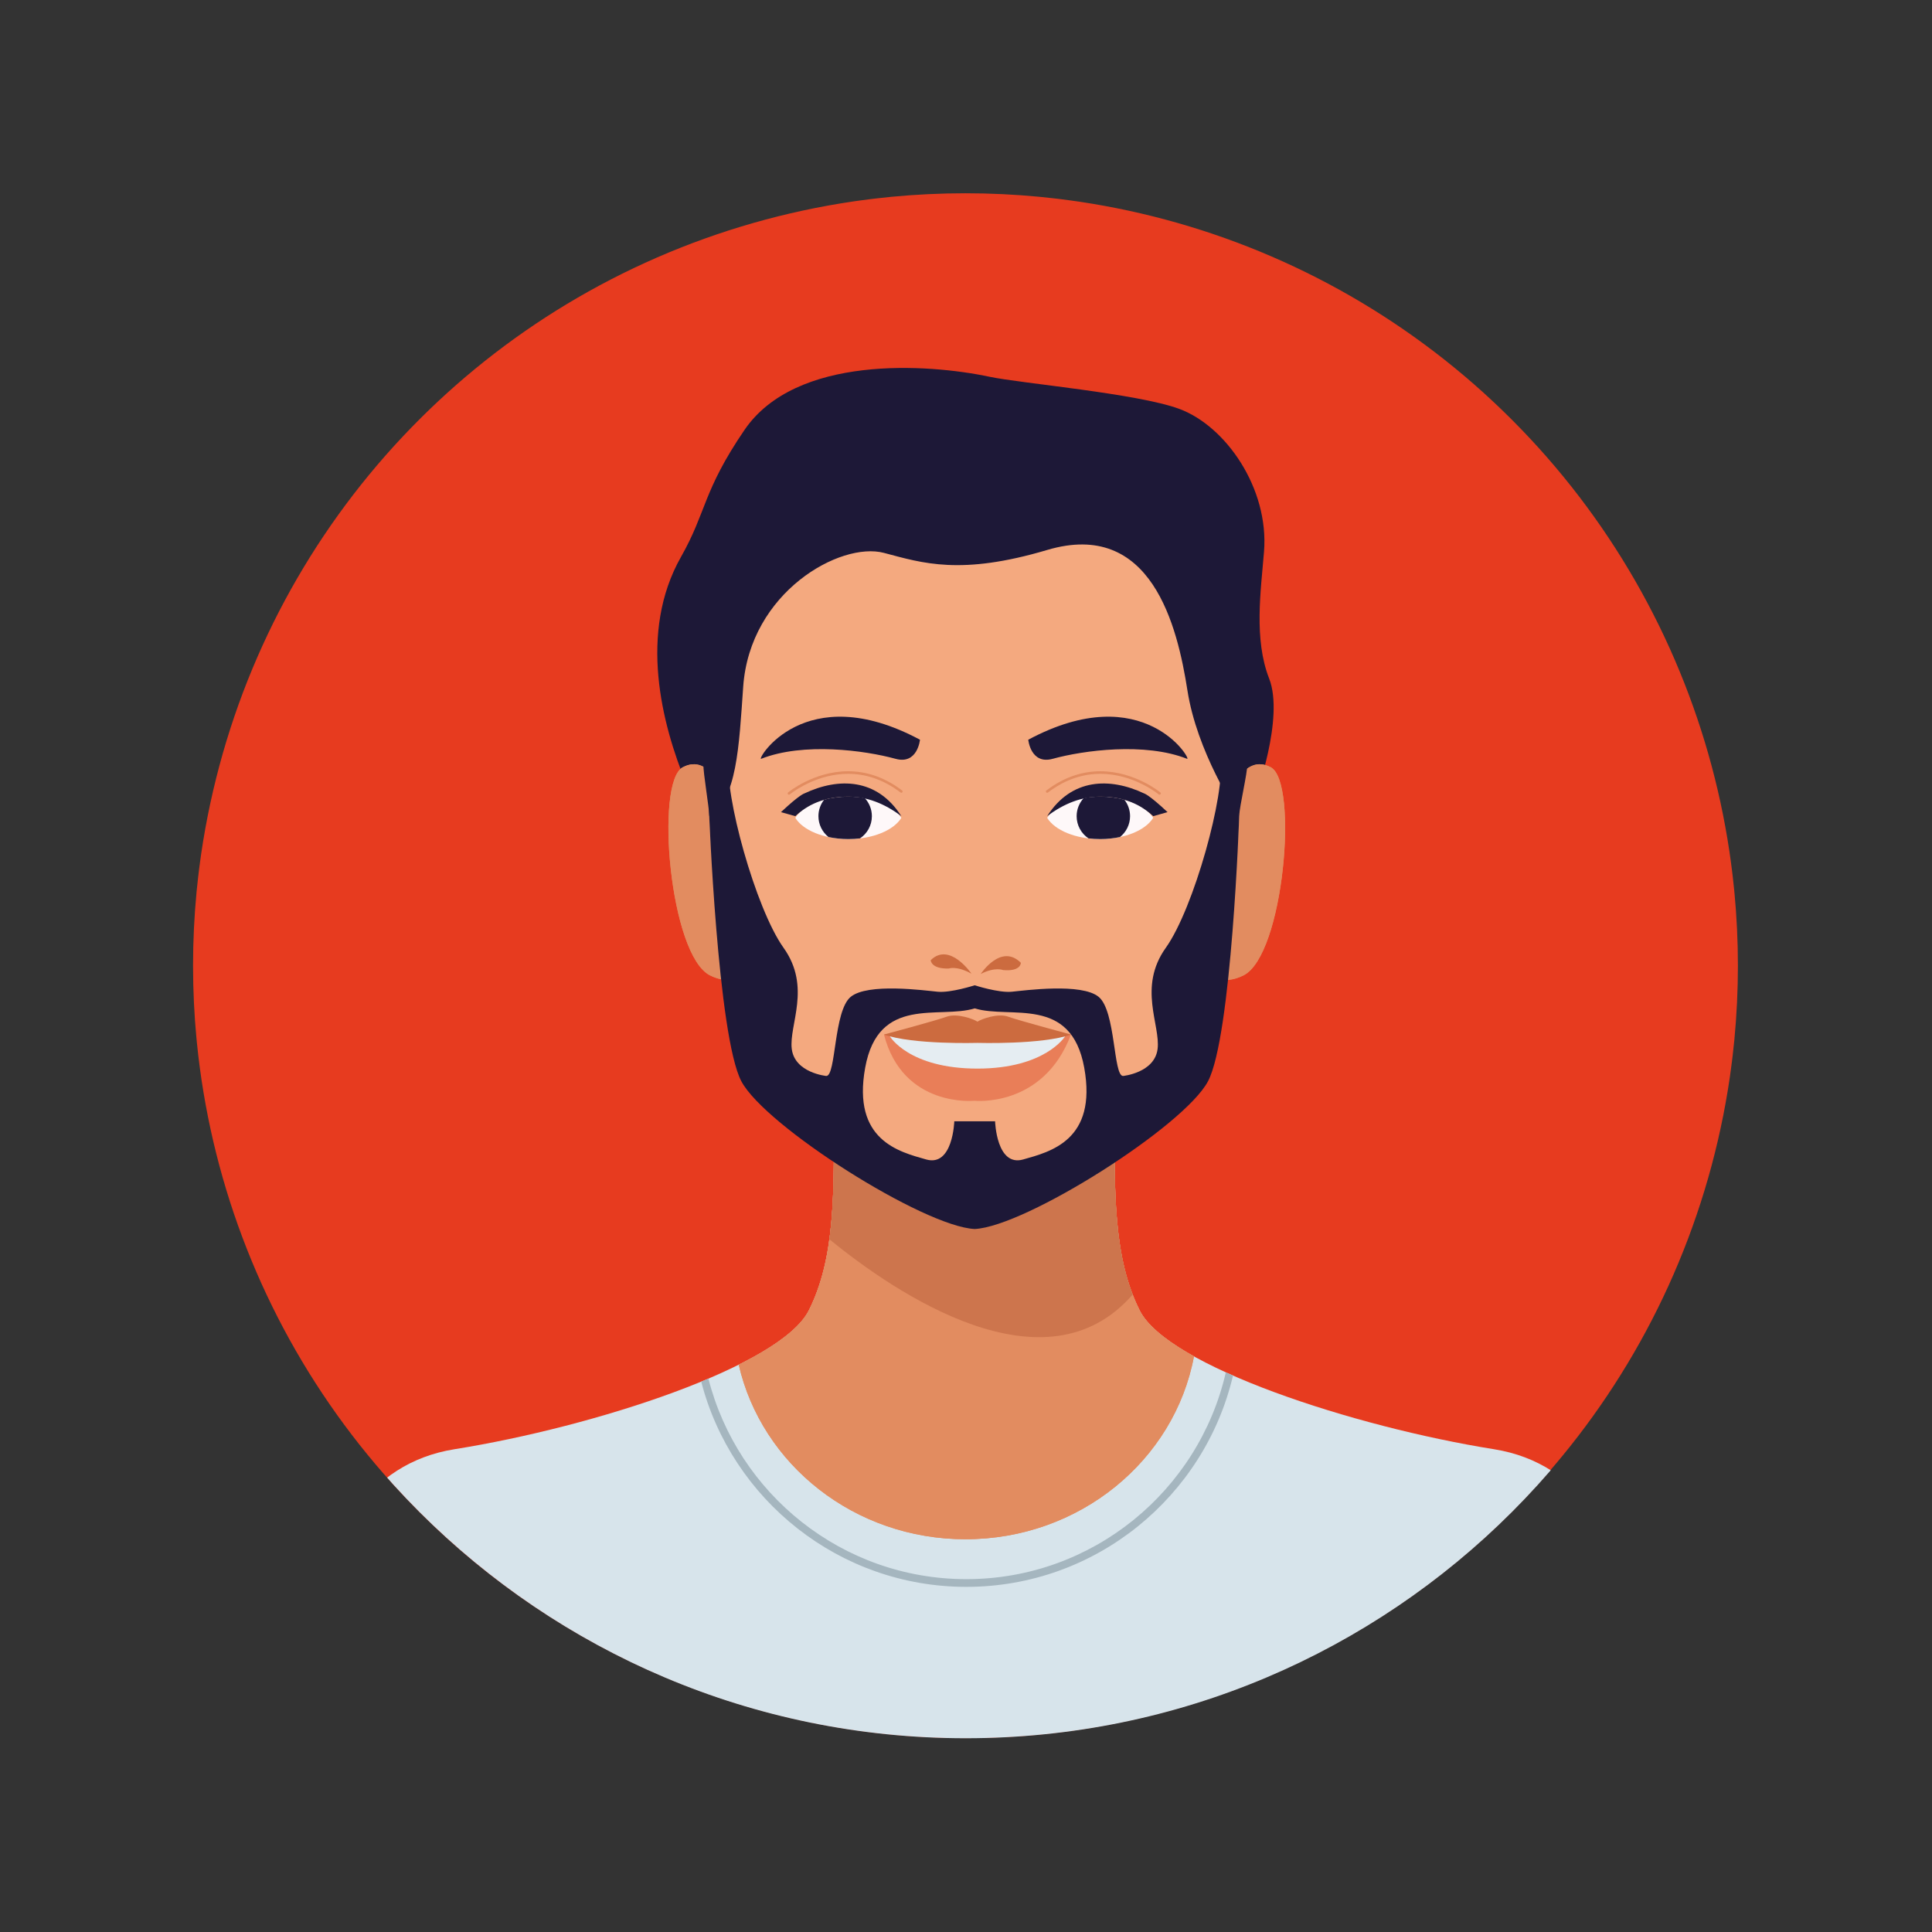 <?xml version="1.0" encoding="utf-8"?>
<!-- Generator: Adobe Illustrator 27.7.0, SVG Export Plug-In . SVG Version: 6.00 Build 0)  -->
<svg version="1.1" id="Capa_1" xmlns="http://www.w3.org/2000/svg" xmlns:xlink="http://www.w3.org/1999/xlink" x="0px" y="0px"
	 viewBox="0 0 2122 2122" style="enable-background:new 0 0 2122 2122;" xml:space="preserve">
<rect x="0" y="0" width="2122" height="2122" fill="#333333" stroke="none"/>
<style type="text/css">
	.st0{clip-path:url(#SVGID_00000114038627950572262530000017693761647680471740_);fill:#E73B1F;}
	.st1{clip-path:url(#SVGID_00000114038627950572262530000017693761647680471740_);fill:#1D1837;}
	.st2{clip-path:url(#SVGID_00000114038627950572262530000017693761647680471740_);fill:#D7E4EB;}
	.st3{clip-path:url(#SVGID_00000114038627950572262530000017693761647680471740_);fill:#E28C60;}
	.st4{clip-path:url(#SVGID_00000114038627950572262530000017693761647680471740_);fill:#CD754D;}
	.st5{clip-path:url(#SVGID_00000114038627950572262530000017693761647680471740_);fill:#F4A97F;}
	.st6{clip-path:url(#SVGID_00000114038627950572262530000017693761647680471740_);fill:#E97E58;}
	.st7{clip-path:url(#SVGID_00000114038627950572262530000017693761647680471740_);fill:#E5EDF2;}
	.st8{clip-path:url(#SVGID_00000114038627950572262530000017693761647680471740_);fill:#CC6B3F;}
	.st9{clip-path:url(#SVGID_00000114038627950572262530000017693761647680471740_);fill:#FEF8F9;}
	.st10{clip-path:url(#SVGID_00000114038627950572262530000017693761647680471740_);fill:#A5B6BF;}
</style>
<g>
	<defs>
		<path id="SVGID_1_" d="M212.13,1060.66c0,468.62,379.89,848.53,848.53,848.53c468.62,0,848.51-379.91,848.51-848.53
			c0-468.62-379.89-848.51-848.51-848.51C592.02,212.15,212.13,592.04,212.13,1060.66"/>
	</defs>
	<clipPath id="SVGID_00000114790955460098363810000001880096767703152060_">
		<use xlink:href="#SVGID_1_"  style="overflow:visible;"/>
	</clipPath>
	
		<ellipse transform="matrix(0.707 -0.707 0.707 0.707 -439.341 1060.66)" style="clip-path:url(#SVGID_00000114790955460098363810000001880096767703152060_);fill:#E73B1F;" cx="1060.66" cy="1060.66" rx="848.52" ry="848.52"/>
	<path style="clip-path:url(#SVGID_00000114790955460098363810000001880096767703152060_);fill:#1D1837;" d="M1378.9,874.97
		c0,0,32.02-86.38,15.06-129.69c-16.94-43.32-9.15-96.08-5.64-139.32c5.65-69.68-42.08-138.06-93.13-156.89
		c-46.12-17.02-174.31-28.04-208.18-35.23c-68.56-14.53-213.04-24.12-269.31,58.39c-45.93,67.35-41.44,89.55-69.68,139.35
		c-47.08,83.01-21.18,183.69,5.65,248.92c26.83,65.25,47.08,25.99,47.08,25.99L1378.9,874.97z"/>
	<path style="clip-path:url(#SVGID_00000114790955460098363810000001880096767703152060_);fill:#D7E4EB;" d="M1640.94,1591.75
		c-154.32-24.65-358.58-91.32-389.24-152.53c-28.11-56.16-29.07-125.74-26.46-237.29l-155.18,49.28l-155.18-49.28
		c2.61,111.56,1.66,181.14-26.46,237.29c-30.64,61.21-234.92,127.88-389.24,152.53c-194.63,31.09-169.21,341.11-169.21,341.11h740.1
		h740.09C1810.16,1932.86,1835.58,1622.84,1640.94,1591.75z"/>
	<path style="clip-path:url(#SVGID_00000114790955460098363810000001880096767703152060_);fill:#E28C60;" d="M1311.39,1489.77
		c-29.85-16.61-51.29-33.78-59.69-50.54c-22.97-45.88-27.81-100.74-27.39-180.13c-18.71-15.05-39.71-27.59-62.43-37.04l-91.82,29.16
		l-102.51-32.56c-18.44,6.92-35.81,15.83-51.87,26.47c1.04,87-2.97,145.58-27.27,194.1c-9.95,19.86-38.16,40.28-77.02,59.66
		c25.12,109.66,127.07,191.73,249.03,191.73C1185.77,1690.62,1289.98,1603.97,1311.39,1489.77z"/>
	<path style="clip-path:url(#SVGID_00000114790955460098363810000001880096767703152060_);fill:#CD754D;" d="M1244.04,1421.87
		c-20.59-53.21-21.14-119.58-18.8-219.93l-155.18,49.28l-155.18-49.28c1.54,65.7,1.83,116.82-3.93,159.24
		C984.35,1421.01,1148.34,1532.05,1244.04,1421.87z"/>
	<path style="clip-path:url(#SVGID_00000114790955460098363810000001880096767703152060_);fill:#E28C60;" d="M796.13,875.35
		c0,0-15.75-49-46.3-32.58c-30.54,16.41-14.31,206.58,30.13,228.58c44.44,22,55.3-37.41,55.3-37.41L796.13,875.35z"/>
	<path style="clip-path:url(#SVGID_00000114790955460098363810000001880096767703152060_);fill:#E28C60;" d="M1349.54,875.35
		c0,0,15.74-49,46.29-32.58c30.54,16.41,14.31,206.58-30.13,228.58c-44.45,22-55.3-37.41-55.3-37.41L1349.54,875.35z"/>
	<path style="clip-path:url(#SVGID_00000114790955460098363810000001880096767703152060_);fill:#F4A97F;" d="M1361.39,865.32
		c-3.47-242.19-111.49-352.46-291.33-353.09c-179.85,0.63-287.86,110.9-291.33,353.09c-1.23,85.45,16.1,195.3,34.27,260.54
		c24.98,89.69,145.13,162.38,209.22,194.74c15.74,7.95,28.76,7.79,47.84,7.79c19.07,0,32.1,0.16,47.84-7.79
		c64.08-32.36,184.23-105.05,209.21-194.74C1345.29,1060.61,1362.62,950.77,1361.39,865.32z"/>
	<path style="clip-path:url(#SVGID_00000114790955460098363810000001880096767703152060_);fill:#E97E58;" d="M1073.59,1136.27
		h-102.7c20.94,80.81,99.32,72.74,99.32,72.74s75.67,8.07,106.08-72.74H1073.59z"/>
	<path style="clip-path:url(#SVGID_00000114790955460098363810000001880096767703152060_);fill:#E5EDF2;" d="M1073.59,1130.49
		l-96.24,7.76c0,0,20.79,35.44,96.24,35.44c74.55,0,96.24-35.44,96.24-35.44L1073.59,1130.49z"/>
	<path style="clip-path:url(#SVGID_00000114790955460098363810000001880096767703152060_);fill:#CC6B3F;" d="M1077.2,1069.73
		c0,0,22.19-34.02,44.06-12.26c0,0,0.3,9.75-19.53,8C1101.73,1065.48,1093.09,1061.64,1077.2,1069.73z"/>
	<path style="clip-path:url(#SVGID_00000114790955460098363810000001880096767703152060_);fill:#CC6B3F;" d="M1066.99,1069.44
		c0,0-23.99-35.35-44.76-14.81c0,0,0.2,9.74,19.98,9.13C1042.2,1063.76,1050.66,1060.42,1066.99,1069.44z"/>
	<path style="clip-path:url(#SVGID_00000114790955460098363810000001880096767703152060_);fill:#E28C60;" d="M1311.39,1489.77
		c-29.85-16.61-51.29-33.78-59.69-50.54c-22.97-45.88-27.81-100.74-27.39-180.13c-18.71-15.05-39.71-27.59-62.43-37.04l-91.82,29.16
		l-102.51-32.56c-18.44,6.92-35.81,15.83-51.87,26.47c1.04,87-2.97,145.58-27.27,194.1c-9.95,19.86-38.16,40.28-77.02,59.66
		c25.12,109.66,127.07,191.73,249.03,191.73C1185.77,1690.62,1289.98,1603.97,1311.39,1489.77z"/>
	<path style="clip-path:url(#SVGID_00000114790955460098363810000001880096767703152060_);fill:#CD754D;" d="M1244.04,1421.87
		c-20.59-53.21-21.14-119.58-18.8-219.93l-155.18,49.28l-155.18-49.28c1.54,65.7,1.83,116.82-3.93,159.24
		C984.35,1421.01,1148.34,1532.05,1244.04,1421.87z"/>
	<path style="clip-path:url(#SVGID_00000114790955460098363810000001880096767703152060_);fill:#E28C60;" d="M796.13,875.35
		c0,0-15.75-49-46.3-32.58c-30.54,16.41-14.31,206.58,30.13,228.58c44.44,22,55.3-37.41,55.3-37.41L796.13,875.35z"/>
	<path style="clip-path:url(#SVGID_00000114790955460098363810000001880096767703152060_);fill:#E28C60;" d="M1349.54,875.35
		c0,0,15.74-49,46.29-32.58c30.54,16.41,14.31,206.58-30.13,228.58c-44.45,22-55.3-37.41-55.3-37.41L1349.54,875.35z"/>
	<path style="clip-path:url(#SVGID_00000114790955460098363810000001880096767703152060_);fill:#F4A97F;" d="M1361.39,865.32
		c-3.47-242.19-111.49-352.46-291.33-353.09c-179.85,0.63-287.86,110.9-291.33,353.09c-1.23,85.45,16.1,195.3,34.27,260.54
		c24.98,89.69,145.13,162.38,209.22,194.74c15.74,7.95,28.76,7.79,47.84,7.79c19.07,0,32.1,0.16,47.84-7.79
		c64.08-32.36,184.23-105.05,209.21-194.74C1345.29,1060.61,1362.62,950.77,1361.39,865.32z"/>
	<path style="clip-path:url(#SVGID_00000114790955460098363810000001880096767703152060_);fill:#E97E58;" d="M1073.59,1136.27
		h-102.7c20.94,80.81,99.32,72.74,99.32,72.74s75.67,8.07,106.08-72.74H1073.59z"/>
	<path style="clip-path:url(#SVGID_00000114790955460098363810000001880096767703152060_);fill:#E5EDF2;" d="M1073.59,1130.49
		l-96.24,7.76c0,0,20.79,35.44,96.24,35.44c74.55,0,96.24-35.44,96.24-35.44L1073.59,1130.49z"/>
	<path style="clip-path:url(#SVGID_00000114790955460098363810000001880096767703152060_);fill:#CC6B3F;" d="M1077.2,1069.73
		c0,0,22.19-34.02,44.06-12.26c0,0,0.3,9.75-19.53,8C1101.73,1065.48,1093.09,1061.64,1077.2,1069.73z"/>
	<path style="clip-path:url(#SVGID_00000114790955460098363810000001880096767703152060_);fill:#CC6B3F;" d="M1066.99,1069.44
		c0,0-23.99-35.35-44.76-14.81c0,0,0.2,9.74,19.98,9.13C1042.2,1063.76,1050.66,1060.42,1066.99,1069.44z"/>
	<path style="clip-path:url(#SVGID_00000114790955460098363810000001880096767703152060_);fill:#CC6B3F;" d="M1107.51,1116.71
		c-11.49-4.24-29.86,2.62-33.92,5.44c-4.06-2.82-22.43-9.68-33.92-5.44c-11.48,4.23-68.78,19.57-68.78,19.57
		c31.75,11.3,102.7,9.17,102.7,9.17s70.94,2.12,102.7-9.17C1176.3,1136.27,1119,1120.93,1107.51,1116.71z"/>
	<path style="clip-path:url(#SVGID_00000114790955460098363810000001880096767703152060_);fill:#FEF8F9;" d="M873.53,898.29
		L873.53,898.29c8.35-13.56,31.22-23.31,58.23-23.31c27.01,0,49.88,9.75,58.21,23.31h0.01l-0.01,0.01h0.01h-0.01
		c-8.33,13.56-31.2,23.31-58.21,23.31C904.75,921.59,881.88,911.85,873.53,898.29z"/>
	<path style="clip-path:url(#SVGID_00000114790955460098363810000001880096767703152060_);fill:#1D1837;" d="M989.96,896.43h0.01
		H989.96z"/>
	<path style="clip-path:url(#SVGID_00000114790955460098363810000001880096767703152060_);fill:#1D1837;" d="M873.53,896.43
		c13.21-12.26,31.22-21.45,58.23-21.45c20.28,0,39.73,7.49,58.21,21.44c-26.64-41.92-69.01-42.62-106.44-24.97
		c0,0-5.13,1.17-25.74,20.55L873.53,896.43z"/>
	<path style="clip-path:url(#SVGID_00000114790955460098363810000001880096767703152060_);fill:#E28C60;" d="M867.48,872.53
		c0,0,0.4-0.33,1.21-0.95c5.67-4.3,30.67-21.67,62.84-21.65c17.62,0.01,37.4,5.15,57.58,20.52c0.62,0.47,1.51,0.35,1.98-0.27
		c0.47-0.62,0.35-1.51-0.27-1.98c-20.64-15.74-41.12-21.11-59.29-21.1c-37.95,0.03-65.73,23.17-65.86,23.25
		c-0.6,0.5-0.68,1.39-0.18,1.99C865.99,872.95,866.88,873.03,867.48,872.53L867.48,872.53z"/>
	<path style="clip-path:url(#SVGID_00000114790955460098363810000001880096767703152060_);fill:#1D1837;" d="M905.15,878.38
		c-3.89,4.98-6.23,11.23-6.23,18.04c0,9.27,4.31,17.53,11.03,22.91c6.78,1.45,14.11,2.26,21.8,2.26c4.41,0,8.7-0.29,12.85-0.77
		c7.85-5.27,13.02-14.23,13.02-24.39c0-7.7-2.99-14.69-7.85-19.92c-5.7-0.99-11.74-1.53-18.02-1.53
		C922.21,874.97,913.2,876.21,905.15,878.38z"/>
	<path style="clip-path:url(#SVGID_00000114790955460098363810000001880096767703152060_);fill:#1D1837;" d="M1129.38,812.47
		c0,0,2.63,27.62,26.84,20.96c33.9-9.3,101.11-18.35,147.59,0C1309.59,835.72,1256.58,744.31,1129.38,812.47z"/>
	<path style="clip-path:url(#SVGID_00000114790955460098363810000001880096767703152060_);fill:#1D1837;" d="M1010.46,812.47
		c0,0-2.63,27.62-26.83,20.96c-33.9-9.3-101.12-18.35-147.6,0C830.26,835.72,883.27,744.31,1010.46,812.47z"/>
	<path style="clip-path:url(#SVGID_00000114790955460098363810000001880096767703152060_);fill:#FEF8F9;" d="M1266.59,898.29
		L1266.59,898.29c-8.33-13.56-31.21-23.31-58.21-23.31c-27,0-49.88,9.75-58.22,23.31v0.01c8.34,13.56,31.22,23.31,58.22,23.31
		C1235.37,921.59,1258.25,911.85,1266.59,898.29z"/>
	<path style="clip-path:url(#SVGID_00000114790955460098363810000001880096767703152060_);fill:#1D1837;" d="M1150.15,896.43"/>
	<path style="clip-path:url(#SVGID_00000114790955460098363810000001880096767703152060_);fill:#1D1837;" d="M1266.59,896.43
		c-13.2-12.26-31.21-21.45-58.21-21.45c-20.27,0-39.73,7.49-58.22,21.44c26.64-41.92,69.02-42.62,106.44-24.97
		c0,0,5.13,1.17,25.76,20.55L1266.59,896.43z"/>
	<path style="clip-path:url(#SVGID_00000114790955460098363810000001880096767703152060_);fill:#E28C60;" d="M1274.45,870.36
		c-0.12-0.08-27.9-23.22-65.86-23.25c-18.17-0.01-38.65,5.36-59.3,21.1c-0.62,0.47-0.74,1.36-0.27,1.98s1.36,0.74,1.98,0.27
		c20.18-15.38,39.97-20.52,57.59-20.53c18.39,0,34.43,5.65,45.86,11.32c5.72,2.83,10.28,5.66,13.41,7.78
		c1.56,1.06,2.77,1.94,3.58,2.55c0.81,0.61,1.21,0.95,1.21,0.95c0.6,0.5,1.49,0.42,1.99-0.18
		C1275.13,871.75,1275.05,870.86,1274.45,870.36L1274.45,870.36z"/>
	<path style="clip-path:url(#SVGID_00000114790955460098363810000001880096767703152060_);fill:#1D1837;" d="M1234.97,878.38
		c3.89,4.98,6.23,11.23,6.23,18.04c0,9.27-4.31,17.53-11.03,22.91c-6.78,1.45-14.1,2.26-21.79,2.26c-4.42,0-8.7-0.29-12.85-0.77
		c-7.85-5.27-13.01-14.23-13.01-24.39c0-7.7,2.98-14.69,7.84-19.92c5.7-0.99,11.75-1.53,18.03-1.53
		C1217.91,874.97,1226.92,876.21,1234.97,878.38z"/>
	<path style="clip-path:url(#SVGID_00000114790955460098363810000001880096767703152060_);fill:#1D1837;" d="M1077.2,493
		c-210.62,0-301.19,104.23-304.66,346.41c-0.15,9.99,6.17,46.24,6.51,56.78c30.26-17.65,32.6-75.74,37.23-141.84
		c7.28-104.14,106.76-159.73,154.61-147.09c42.43,11.22,84.13,25.05,179.26-3.2c114.61-34.04,143.07,83.77,154.08,154.4
		c10.47,67.09,52.68,131.19,56.86,137.42c0.33-10.44,9.03-46.58,8.88-56.47C1366.5,597.23,1282.36,493,1077.2,493z"/>
	<path style="clip-path:url(#SVGID_00000114790955460098363810000001880096767703152060_);fill:#A5B6BF;" d="M1354.25,1510.84
		c-2.66-1.17-5.29-2.35-7.88-3.53c-29.69,129.91-146.19,227.14-284.97,227.14c-136.32,0-251.14-93.8-283.32-220.25
		c-2.6,1.1-5.24,2.21-7.9,3.3c33.52,129.5,151.37,225.42,291.22,225.42C1203.62,1742.92,1323.09,1643.69,1354.25,1510.84z"/>
	<path style="clip-path:url(#SVGID_00000114790955460098363810000001880096767703152060_);fill:#1D1837;" d="M1340.29,834.47
		c5.79,36.39-28.93,163.23-59.84,206.53c-30.91,43.32-5.73,84.75-9.01,111.09c-3.29,26.34-37.94,29.69-37.94,29.69
		c-10.84,0-7.95-71.33-26.75-86.86c-18.8-15.55-80.99-7.06-95.46-5.66c-14.46,1.42-40.61-7.05-40.61-7.05h-0.29
		c0,0-26.15,8.47-40.61,7.05c-14.47-1.41-76.65-9.89-95.46,5.66c-18.8,15.53-15.91,86.86-26.76,86.86c0,0-34.64-3.35-37.93-29.69
		c-3.28-26.33,21.9-67.77-9.01-111.09c-30.91-43.3-65.63-170.14-59.84-206.53l-22.1,54.94c0,0,9.57,249,35.6,298.22
		c26.04,49.23,199.81,159.4,256.11,162.23h0.29c56.3-2.83,230.08-112.99,256.11-162.23c26.03-49.22,34.3-291.75,34.3-291.75
		L1340.29,834.47z M1123.81,1273.49c-29.42,8.38-30.87-41.96-30.87-41.96h-22.25h-0.29h-22.26c0,0-1.44,50.34-30.87,41.96
		c-29.42-8.38-81.49-20.79-67.02-100.75c14.47-79.95,81.21-53.2,120.16-65.16h0.29c38.94,11.96,105.69-14.79,120.16,65.16
		C1205.3,1252.7,1153.24,1265.11,1123.81,1273.49z"/>
</g>
</svg>
